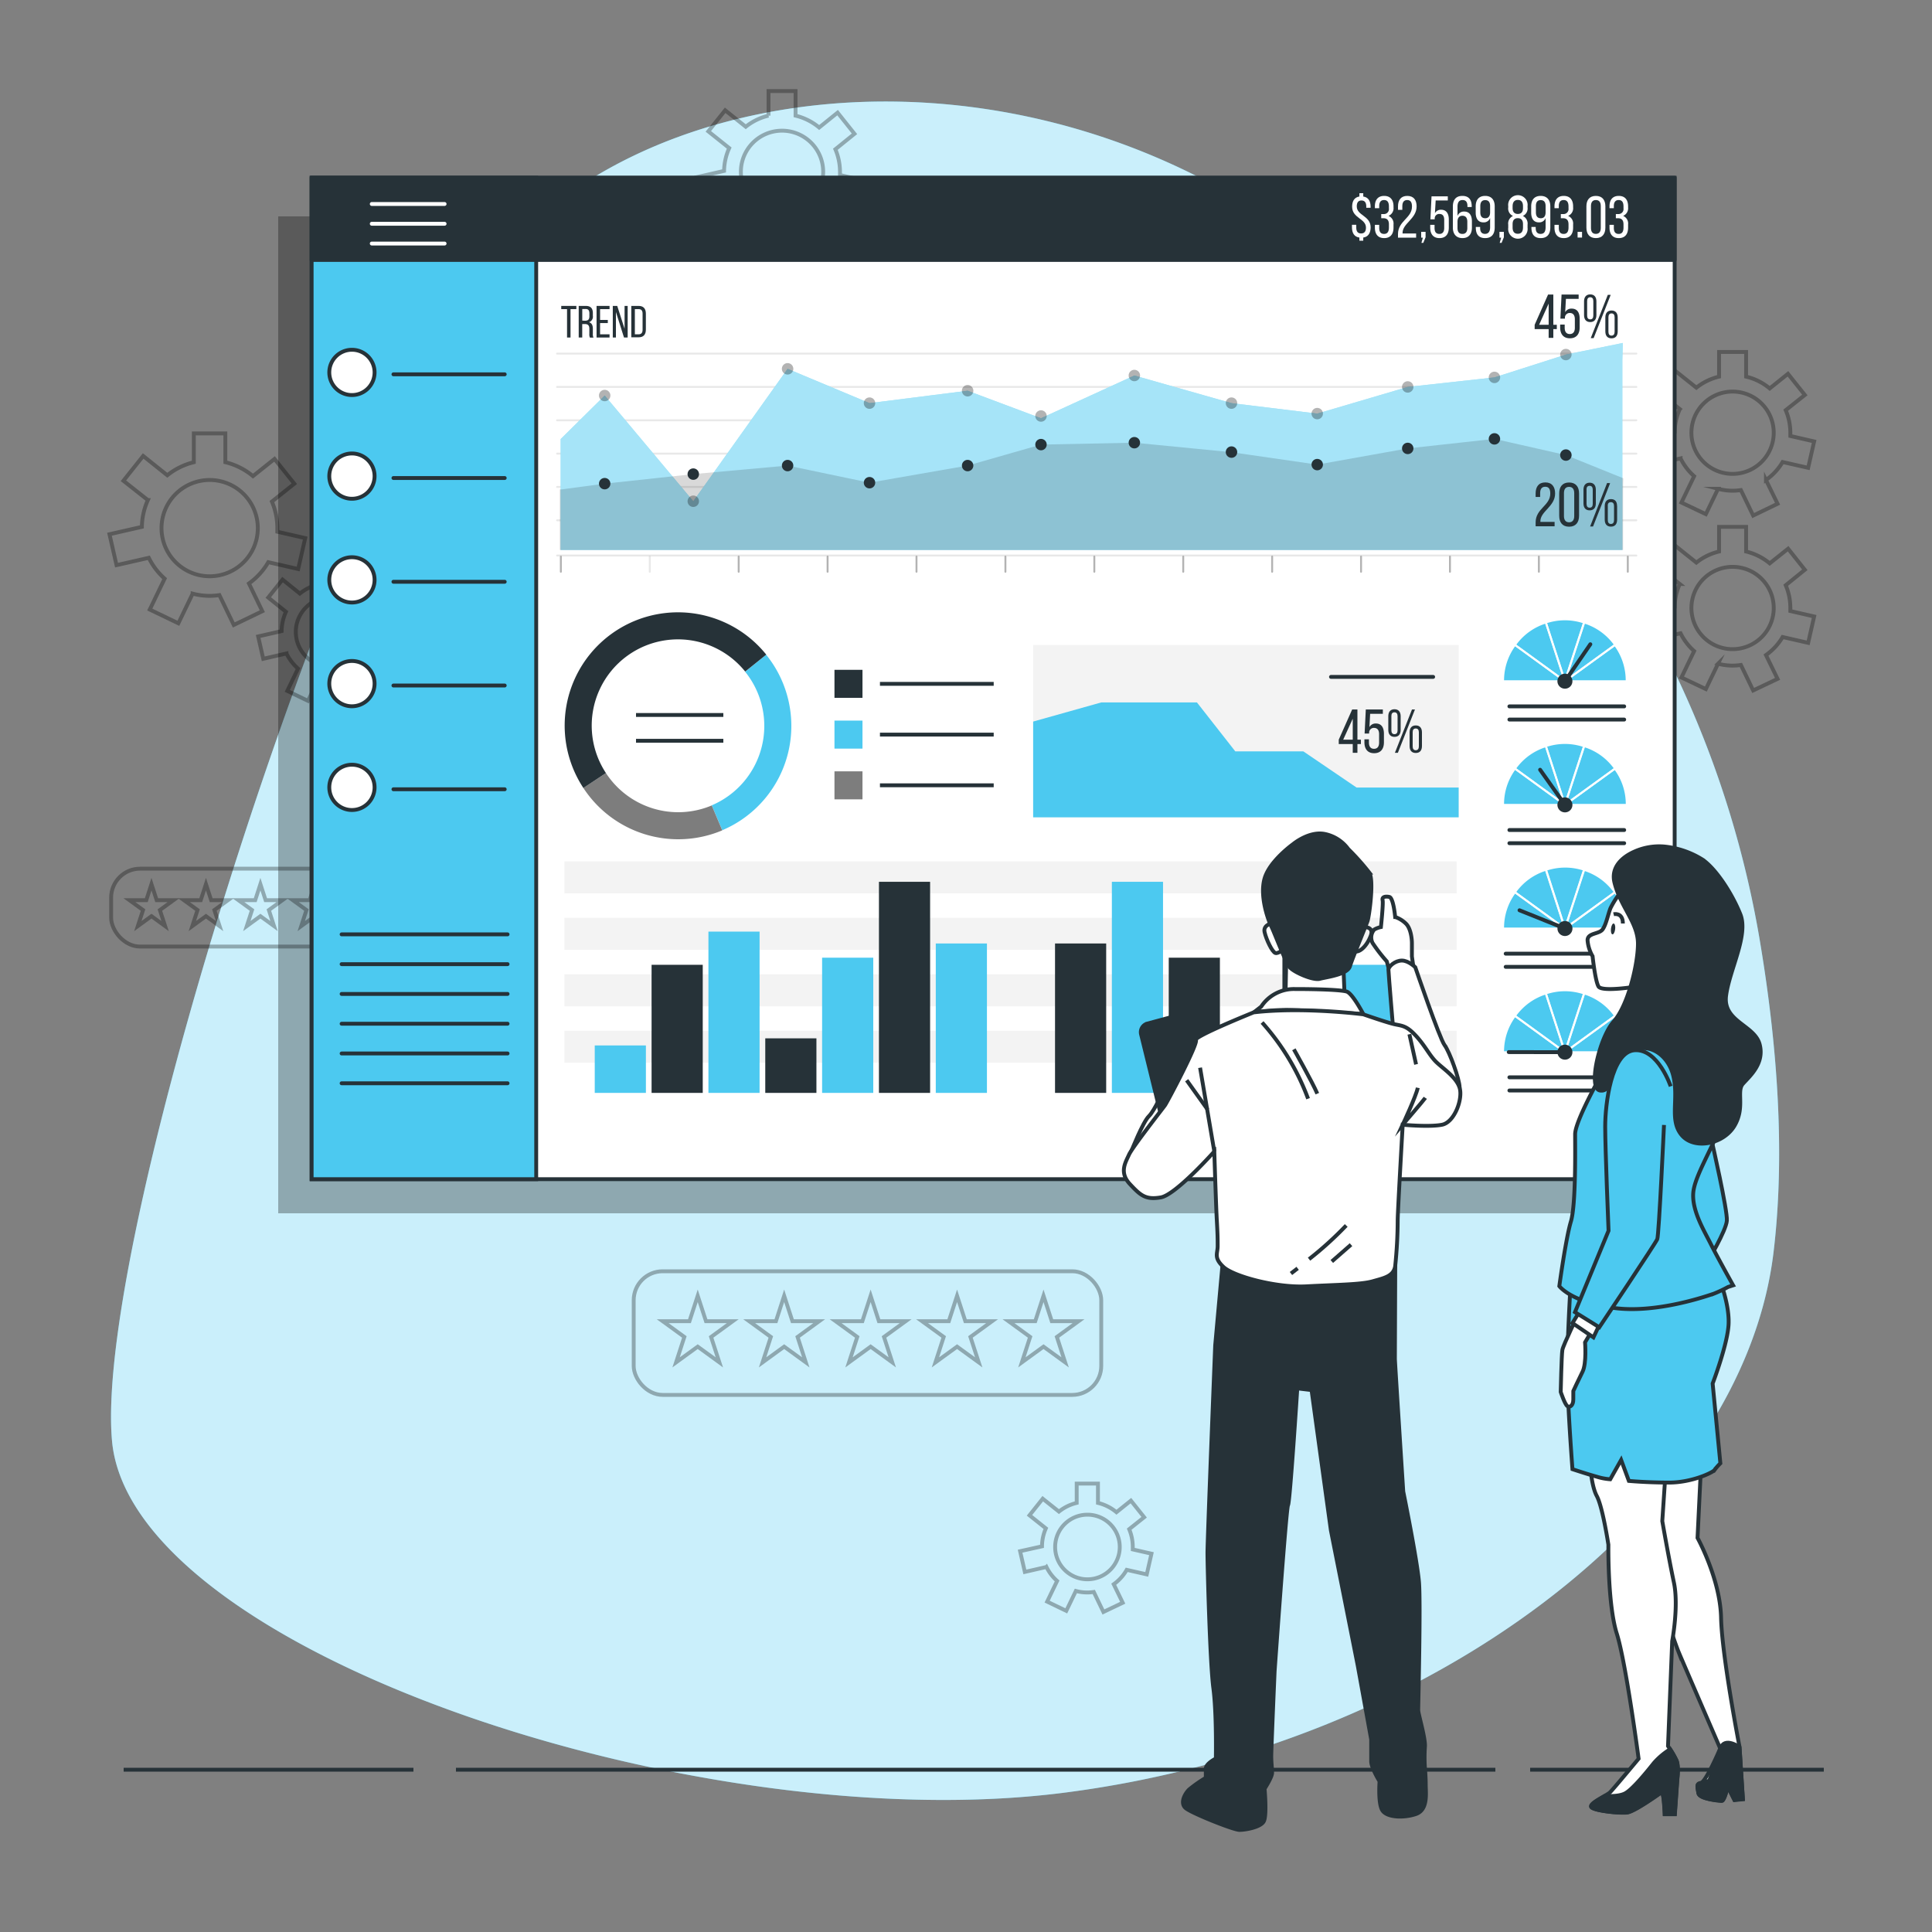 <svg xmlns="http://www.w3.org/2000/svg" viewBox="0 0 500 500"><rect x="0" y="0" width="500" height="500" fill="#808080" stroke="none"/><g id="freepik--background-simple--inject-862"><path d="M455.67,244.81A260.4,260.4,0,0,0,396.24,117c-18.22-21.12-41.91-44.1-70.4-62.25C254,9,165,22,128,68S24,319,29,373s151,103,246,91,176-73,184-140C462.14,297.74,459.74,269.47,455.67,244.81Z" style="fill:#4CC9F0"></path><path d="M455.67,244.81A260.4,260.4,0,0,0,396.24,117c-18.22-21.12-41.91-44.1-70.4-62.25C254,9,165,22,128,68S24,319,29,373s151,103,246,91,176-73,184-140C462.14,297.74,459.74,269.47,455.67,244.81Z" style="fill:#fff;opacity:0.7"></path></g><g id="freepik--Floor--inject-862"><line x1="396" y1="458" x2="472" y2="458" style="fill:none;stroke:#263238;stroke-miterlimit:10"></line><line x1="118" y1="458" x2="387" y2="458" style="fill:none;stroke:#263238;stroke-miterlimit:10"></line><line x1="32" y1="458" x2="107" y2="458" style="fill:none;stroke:#263238;stroke-miterlimit:10"></line></g><g id="freepik--Graphics--inject-862"><g style="opacity:0.3"><path d="M461.34,119.57l6.61,1.5,1.55-6.83-6.16-1.41c0-.26,0-.52,0-.79a15,15,0,0,0-1.2-5.88l4.95-3.94-4.37-5.48L458,100.53a14.82,14.82,0,0,0-6.11-3.06V91.09h-7v6.38a15,15,0,0,0-5.87,2.86l-5.33-4.25-4.37,5.48,5.41,4.31a15,15,0,0,0-1.33,5.92l-7.16,1.63,1.56,6.83,7.13-1.62a15,15,0,0,0,3.51,4.61l-3.29,6.82,6.32,3,3.16-6.56a15,15,0,0,0,3.76.5,15.21,15.21,0,0,0,2.15-.17l3.18,6.6,6.31-3.05-3-6.16A15,15,0,0,0,461.34,119.57ZM437.74,112a10.65,10.65,0,1,1,10.64,10.64A10.64,10.64,0,0,1,437.74,112Z" style="fill:none;stroke:#000;stroke-miterlimit:10"></path><path d="M461.34,164.86l6.61,1.51,1.55-6.83-6.16-1.41c0-.27,0-.53,0-.8a14.91,14.91,0,0,0-1.2-5.87l4.95-4L462.76,142l-4.76,3.8a15,15,0,0,0-6.11-3.07v-6.37h-7v6.37a14.92,14.92,0,0,0-5.87,2.87l-5.33-4.26-4.37,5.48,5.41,4.32a15,15,0,0,0-1.33,5.91l-7.16,1.64,1.56,6.83,7.13-1.63a15,15,0,0,0,3.51,4.61l-3.29,6.83,6.32,3,3.16-6.56a15,15,0,0,0,3.76.49,15.21,15.21,0,0,0,2.15-.17l3.18,6.6,6.31-3-3-6.16A15,15,0,0,0,461.34,164.86Zm-23.6-7.53A10.65,10.65,0,1,1,448.38,168,10.64,10.64,0,0,1,437.74,157.33Z" style="fill:none;stroke:#000;stroke-miterlimit:10"></path><path d="M291.59,406.27l5.19,1.18,1.22-5.36-4.84-1.1c0-.21,0-.42,0-.63a11.82,11.82,0,0,0-.93-4.61l3.88-3.09-3.43-4.3-3.74,3a11.68,11.68,0,0,0-4.79-2.41v-5h-5.5v5a11.71,11.71,0,0,0-4.6,2.25l-4.19-3.34-3.43,4.3,4.24,3.38a11.62,11.62,0,0,0-1,4.65L264,401.45l1.23,5.36,5.59-1.28a11.82,11.82,0,0,0,2.76,3.62L271,414.5l4.95,2.39,2.48-5.15a11.24,11.24,0,0,0,4.64.26l2.49,5.18,5-2.39L288.23,410A11.6,11.6,0,0,0,291.59,406.27Zm-18.52-5.91a8.36,8.36,0,1,1,8.36,8.36A8.35,8.35,0,0,1,273.07,400.36Z" style="fill:none;stroke:#000;stroke-miterlimit:10"></path><path d="M215.34,52,222,53.54l1.55-6.83-6.16-1.41c0-.27,0-.53,0-.8a14.91,14.91,0,0,0-1.2-5.87l4.95-4-4.37-5.48L212,33a15,15,0,0,0-6.11-3.07V23.56h-7v6.37A14.92,14.92,0,0,0,193,32.8l-5.33-4.26L183.31,34l5.41,4.32a15,15,0,0,0-1.33,5.91l-7.16,1.64,1.56,6.83,7.13-1.63a15,15,0,0,0,3.51,4.61l-3.29,6.82,6.32,3L198.62,59a15,15,0,0,0,3.76.49,15.21,15.21,0,0,0,2.15-.17l3.18,6.6,6.31-3-3-6.16A15,15,0,0,0,215.34,52Zm-23.6-7.53a10.65,10.65,0,1,1,10.64,10.65A10.64,10.64,0,0,1,191.74,44.5Z" style="fill:none;stroke:#000;stroke-miterlimit:10"></path><path d="M96.55,169.93l5.59,1.27,1.32-5.78-5.22-1.2c0-.22,0-.44,0-.67a12.65,12.65,0,0,0-1-5l4.19-3.35-3.7-4.64-4,3.22a12.75,12.75,0,0,0-5.18-2.6v-5.4H82.6v5.4a12.58,12.58,0,0,0-5,2.43L73.12,150l-3.7,4.64L74,158.33a12.66,12.66,0,0,0-1.12,5l-6.07,1.38,1.32,5.79,6-1.38a12.79,12.79,0,0,0,3,3.91l-2.78,5.77,5.35,2.58,2.67-5.56a12.46,12.46,0,0,0,3.19.42,13.68,13.68,0,0,0,1.82-.14l2.69,5.59,5.35-2.58-2.51-5.22A12.89,12.89,0,0,0,96.55,169.93Zm-20-6.38a9,9,0,1,1,9,9A9,9,0,0,1,76.56,163.55Z" style="fill:none;stroke:#000;stroke-miterlimit:10"></path><path d="M69.43,145.49l7.74,1.77,1.82-8-7.22-1.65c0-.31,0-.61,0-.93a17.46,17.46,0,0,0-1.4-6.87l5.8-4.63-5.12-6.41-5.58,4.45a17.59,17.59,0,0,0-7.15-3.6v-7.46H50.16v7.46A17.55,17.55,0,0,0,43.3,123l-6.25-5-5.11,6.42,6.33,5a17.43,17.43,0,0,0-1.55,6.93l-8.39,1.91,1.83,8,8.35-1.9a17.49,17.49,0,0,0,4.1,5.39l-3.85,8,7.4,3.56,3.7-7.68a17.29,17.29,0,0,0,4.4.58,17.48,17.48,0,0,0,2.52-.2l3.72,7.73,7.39-3.56L64.42,151A17.47,17.47,0,0,0,69.43,145.49ZM41.8,136.68a12.46,12.46,0,1,1,12.46,12.46A12.46,12.46,0,0,1,41.8,136.68Z" style="fill:none;stroke:#000;stroke-miterlimit:10"></path><polygon points="180.57 335.35 182.71 341.93 189.63 341.93 184.03 346 186.17 352.58 180.57 348.51 174.97 352.58 177.11 346 171.51 341.93 178.43 341.93 180.57 335.35" style="fill:none;stroke:#000;stroke-miterlimit:10"></polygon><polygon points="202.94 335.35 205.08 341.93 212 341.93 206.41 346 208.54 352.58 202.94 348.51 197.35 352.58 199.49 346 193.89 341.93 200.81 341.93 202.94 335.35" style="fill:none;stroke:#000;stroke-miterlimit:10"></polygon><polygon points="225.32 335.35 227.46 341.93 234.38 341.93 228.78 346 230.92 352.58 225.32 348.51 219.72 352.58 221.86 346 216.26 341.93 223.18 341.93 225.32 335.35" style="fill:none;stroke:#000;stroke-miterlimit:10"></polygon><polygon points="247.69 335.35 249.83 341.93 256.75 341.93 251.15 346 253.29 352.58 247.69 348.51 242.09 352.58 244.23 346 238.63 341.93 245.55 341.93 247.69 335.35" style="fill:none;stroke:#000;stroke-miterlimit:10"></polygon><polygon points="270.06 335.35 272.2 341.93 279.12 341.93 273.52 346 275.66 352.58 270.06 348.51 264.46 352.58 266.6 346 261 341.93 267.92 341.93 270.06 335.35" style="fill:none;stroke:#000;stroke-miterlimit:10"></polygon><rect x="164" y="329" width="121" height="32" rx="7.5" style="fill:none;stroke:#000;stroke-miterlimit:10"></rect><polygon points="39.2 228.81 40.55 232.96 44.91 232.96 41.38 235.52 42.73 239.67 39.2 237.1 35.67 239.67 37.02 235.52 33.49 232.96 37.86 232.96 39.2 228.81" style="fill:none;stroke:#000;stroke-miterlimit:10"></polygon><polygon points="53.3 228.81 54.65 232.96 59.01 232.96 55.48 235.52 56.83 239.67 53.3 237.1 49.77 239.67 51.12 235.52 47.59 232.96 51.95 232.96 53.3 228.81" style="fill:none;stroke:#000;stroke-miterlimit:10"></polygon><polygon points="67.39 228.81 68.74 232.96 73.1 232.96 69.58 235.52 70.92 239.67 67.39 237.1 63.87 239.67 65.22 235.52 61.69 232.96 66.05 232.96 67.39 228.81" style="fill:none;stroke:#000;stroke-miterlimit:10"></polygon><polygon points="81.49 228.81 82.84 232.96 87.2 232.96 83.67 235.52 85.02 239.67 81.49 237.1 77.96 239.67 79.31 235.52 75.78 232.96 80.14 232.96 81.49 228.81" style="fill:none;stroke:#000;stroke-miterlimit:10"></polygon><polygon points="95.59 228.81 96.94 232.96 101.3 232.96 97.77 235.52 99.11 239.67 95.59 237.1 92.06 239.67 93.41 235.52 89.88 232.96 94.24 232.96 95.59 228.81" style="fill:none;stroke:#000;stroke-miterlimit:10"></polygon><rect x="28.76" y="224.81" width="76.24" height="20.16" rx="7.5" style="fill:none;stroke:#000;stroke-miterlimit:10"></rect></g></g><g id="freepik--Page--inject-862"><rect x="72" y="56" width="349" height="258" style="opacity:0.3"></rect><rect x="80.65" y="46" width="352.75" height="259.17" style="fill:#fff;stroke:#263238;stroke-miterlimit:10"></rect><rect x="80.65" y="46" width="58.12" height="259.17" style="fill:#4CC9F0;stroke:#263238;stroke-miterlimit:10"></rect><rect x="80.65" y="46" width="352.75" height="21.28" style="fill:#263238;stroke:#263238;stroke-linecap:round;stroke-linejoin:round"></rect><path d="M96.94,96.38a5.86,5.86,0,1,0-5.86,5.86A5.86,5.86,0,0,0,96.94,96.38Z" style="fill:#fff;stroke:#263238;stroke-linecap:round;stroke-linejoin:round"></path><line x1="101.82" y1="96.87" x2="130.62" y2="96.87" style="fill:none;stroke:#263238;stroke-linecap:round;stroke-linejoin:round"></line><path d="M96.94,123.23a5.86,5.86,0,1,0-5.86,5.85A5.86,5.86,0,0,0,96.94,123.23Z" style="fill:#fff;stroke:#263238;stroke-linecap:round;stroke-linejoin:round"></path><line x1="101.82" y1="123.71" x2="130.62" y2="123.71" style="fill:none;stroke:#263238;stroke-linecap:round;stroke-linejoin:round"></line><path d="M96.94,150.07a5.86,5.86,0,1,0-5.86,5.86A5.86,5.86,0,0,0,96.94,150.07Z" style="fill:#fff;stroke:#263238;stroke-linecap:round;stroke-linejoin:round"></path><line x1="101.82" y1="150.56" x2="130.62" y2="150.56" style="fill:none;stroke:#263238;stroke-linecap:round;stroke-linejoin:round"></line><path d="M96.94,176.92a5.86,5.86,0,1,0-5.86,5.86A5.87,5.87,0,0,0,96.94,176.92Z" style="fill:#fff;stroke:#263238;stroke-linecap:round;stroke-linejoin:round"></path><line x1="101.82" y1="177.41" x2="130.62" y2="177.41" style="fill:none;stroke:#263238;stroke-linecap:round;stroke-linejoin:round"></line><path d="M96.94,203.77a5.86,5.86,0,1,0-5.86,5.86A5.86,5.86,0,0,0,96.94,203.77Z" style="fill:#fff;stroke:#263238;stroke-linecap:round;stroke-linejoin:round"></path><line x1="101.82" y1="204.26" x2="130.62" y2="204.26" style="fill:none;stroke:#263238;stroke-linecap:round;stroke-linejoin:round"></line><g style="opacity:0.05"><rect x="146.07" y="222.92" width="230.91" height="8.28"></rect><rect x="146.07" y="237.53" width="230.91" height="8.28"></rect><rect x="146.07" y="252.15" width="230.91" height="8.28"></rect><rect x="146.07" y="266.76" width="230.91" height="8.28"></rect></g><rect x="242.18" y="244.17" width="13.24" height="38.67" style="fill:#4CC9F0"></rect><rect x="227.47" y="228.21" width="13.24" height="54.63" style="fill:#263238"></rect><rect x="212.76" y="247.85" width="13.24" height="34.99" style="fill:#4CC9F0"></rect><rect x="198.05" y="268.72" width="13.24" height="14.12" style="fill:#263238"></rect><rect x="183.34" y="241.1" width="13.24" height="41.74" style="fill:#4CC9F0"></rect><rect x="168.63" y="249.69" width="13.24" height="33.15" style="fill:#263238"></rect><rect x="153.92" y="270.56" width="13.24" height="12.28" style="fill:#4CC9F0"></rect><rect x="273.04" y="244.17" width="13.24" height="38.67" style="fill:#263238"></rect><rect x="287.75" y="228.21" width="13.24" height="54.63" style="fill:#4CC9F0"></rect><rect x="302.47" y="247.85" width="13.24" height="34.99" style="fill:#263238"></rect><rect x="317.18" y="268.72" width="13.24" height="14.12" style="fill:#4CC9F0"></rect><rect x="331.89" y="241.1" width="13.24" height="41.74" style="fill:#263238"></rect><rect x="346.6" y="249.69" width="13.24" height="33.15" style="fill:#4CC9F0"></rect><rect x="361.31" y="270.56" width="13.24" height="12.28" style="fill:#263238"></rect><line x1="88.41" y1="241.81" x2="131.36" y2="241.81" style="fill:none;stroke:#263238;stroke-linecap:round;stroke-linejoin:round"></line><line x1="88.41" y1="249.52" x2="131.36" y2="249.52" style="fill:none;stroke:#263238;stroke-linecap:round;stroke-linejoin:round"></line><line x1="88.41" y1="257.23" x2="131.36" y2="257.23" style="fill:none;stroke:#263238;stroke-linecap:round;stroke-linejoin:round"></line><line x1="88.41" y1="264.94" x2="131.36" y2="264.94" style="fill:none;stroke:#263238;stroke-linecap:round;stroke-linejoin:round"></line><line x1="88.41" y1="272.64" x2="131.36" y2="272.64" style="fill:none;stroke:#263238;stroke-linecap:round;stroke-linejoin:round"></line><line x1="88.41" y1="280.35" x2="131.36" y2="280.35" style="fill:none;stroke:#263238;stroke-linecap:round;stroke-linejoin:round"></line><line x1="96.21" y1="52.79" x2="115.06" y2="52.79" style="fill:none;stroke:#fff;stroke-linecap:round;stroke-linejoin:round"></line><line x1="96.21" y1="57.91" x2="115.06" y2="57.91" style="fill:none;stroke:#fff;stroke-linecap:round;stroke-linejoin:round"></line><line x1="96.21" y1="63.03" x2="115.06" y2="63.03" style="fill:none;stroke:#fff;stroke-linecap:round;stroke-linejoin:round"></line><rect x="267.38" y="166.92" width="110.13" height="44.59" style="opacity:0.05"></rect><polygon points="377.5 203.81 377.5 211.52 267.38 211.52 267.38 186.74 284.99 181.79 309.77 181.79 319.69 194.45 337.3 194.45 351.07 203.81 377.5 203.81" style="fill:#4CC9F0"></polygon><line x1="344.46" y1="175.18" x2="370.9" y2="175.18" style="fill:none;stroke:#263238;stroke-linecap:round;stroke-linejoin:round"></line><path d="M351.3,192.56v2.26h-1.21v-2.26h-3.62v-1.14l3.47-7.81h1.36v7.81h.9v1.14Zm-3.68-1.14h2.47V186Z" style="fill:#263238"></path><path d="M354.41,188.17a1.81,1.81,0,0,1,1.66-.93c1.45,0,2.09,1.06,2.09,2.66v2.2c0,1.71-.82,2.83-2.53,2.83s-2.52-1.12-2.52-2.83v-.76h1.17v.84c0,1,.42,1.61,1.31,1.61s1.32-.6,1.32-1.61V190c0-1-.42-1.62-1.32-1.62a1.21,1.21,0,0,0-1.26,1.2v.26h-1.17l.31-6.23h4.41v1.12h-3.29Z" style="fill:#263238"></path><path d="M362.49,185.36v3.53c0,1.09-.51,1.81-1.6,1.81s-1.6-.72-1.6-1.81v-3.53c0-1.08.51-1.81,1.6-1.81S362.49,184.28,362.49,185.36Zm-2.4-.05V189c0,.61.23,1,.8,1s.8-.4.8-1v-3.65c0-.61-.24-1-.8-1S360.09,184.7,360.09,185.31Zm6.1-1.7-4.42,11.21H361l4.42-11.21Zm1.81,5.92v3.53c0,1.09-.49,1.81-1.6,1.81s-1.6-.72-1.6-1.81v-3.53c0-1.07.51-1.79,1.6-1.79S368,188.46,368,189.53Zm-2.4,0v3.63c0,.61.24,1,.8,1s.8-.42.8-1v-3.63c0-.61-.24-1-.8-1S365.6,188.88,365.6,189.49Z" style="fill:#263238"></path><path d="M146.75,87.35V80h-1.5v-.83h3.91V80h-1.51v7.35Z" style="fill:#263238"></path><path d="M151.6,79.17c1.29,0,1.83.66,1.83,1.87v.67a1.52,1.52,0,0,1-1,1.68c.75.22,1,.83,1,1.71v1.27a2.07,2.07,0,0,0,.16,1h-.92a2.06,2.06,0,0,1-.15-1V85.07c0-.92-.43-1.21-1.19-1.21h-.65v3.49h-.91V79.17ZM151.37,83c.73,0,1.16-.23,1.16-1.12v-.79c0-.73-.27-1.12-.95-1.12h-.89v3Z" style="fill:#263238"></path><path d="M157.3,82.8v.81h-2v2.91h2.45v.83h-3.36V79.17h3.36V80H155.3v2.8Z" style="fill:#263238"></path><path d="M159.4,87.35h-.81V79.17h1.15l1.9,5.92V79.17h.8v8.18h-.95l-2.09-6.61Z" style="fill:#263238"></path><path d="M165.3,79.17c1.27,0,1.85.77,1.85,2v4.12c0,1.25-.58,2-1.85,2h-1.92V79.17Zm0,7.35c.66,0,1-.41,1-1.15V81.16c0-.75-.31-1.16-1-1.16h-1v6.52Z" style="fill:#263238"></path><g style="opacity:0.3"><line x1="145.15" y1="147.97" x2="145.15" y2="144.02" style="fill:none;stroke:#000;stroke-linecap:round;stroke-linejoin:round;stroke-width:0.5px"></line><line x1="144.17" y1="134.65" x2="423.49" y2="134.65" style="fill:none;stroke:#000;stroke-linecap:round;stroke-linejoin:round;stroke-width:0.5px;opacity:0.3"></line><line x1="144.17" y1="143.77" x2="423.49" y2="143.77" style="fill:none;stroke:#000;stroke-linecap:round;stroke-linejoin:round;stroke-width:0.5px;opacity:0.3"></line><line x1="144.17" y1="126.02" x2="423.49" y2="126.02" style="fill:none;stroke:#000;stroke-linecap:round;stroke-linejoin:round;stroke-width:0.5px;opacity:0.3"></line><line x1="144.17" y1="117.4" x2="423.49" y2="117.4" style="fill:none;stroke:#000;stroke-linecap:round;stroke-linejoin:round;stroke-width:0.5px;opacity:0.3"></line><line x1="144.17" y1="108.77" x2="423.49" y2="108.77" style="fill:none;stroke:#000;stroke-linecap:round;stroke-linejoin:round;stroke-width:0.5px;opacity:0.3"></line><line x1="144.17" y1="100.14" x2="423.49" y2="100.14" style="fill:none;stroke:#000;stroke-linecap:round;stroke-linejoin:round;stroke-width:0.5px;opacity:0.3"></line><line x1="144.17" y1="91.51" x2="423.49" y2="91.51" style="fill:none;stroke:#000;stroke-linecap:round;stroke-linejoin:round;stroke-width:0.5px;opacity:0.3"></line><line x1="168.16" y1="147.97" x2="168.16" y2="144.02" style="fill:none;stroke:#000;stroke-linecap:round;stroke-linejoin:round;stroke-width:0.5px;opacity:0.3"></line><line x1="191.17" y1="147.97" x2="191.17" y2="144.02" style="fill:none;stroke:#000;stroke-linecap:round;stroke-linejoin:round;stroke-width:0.5px"></line><line x1="214.18" y1="147.97" x2="214.18" y2="144.02" style="fill:none;stroke:#000;stroke-linecap:round;stroke-linejoin:round;stroke-width:0.5px"></line><line x1="237.19" y1="147.97" x2="237.19" y2="144.02" style="fill:none;stroke:#000;stroke-linecap:round;stroke-linejoin:round;stroke-width:0.5px"></line><line x1="260.2" y1="147.97" x2="260.2" y2="144.02" style="fill:none;stroke:#000;stroke-linecap:round;stroke-linejoin:round;stroke-width:0.5px"></line><line x1="283.21" y1="147.97" x2="283.21" y2="144.02" style="fill:none;stroke:#000;stroke-linecap:round;stroke-linejoin:round;stroke-width:0.5px"></line><line x1="306.22" y1="147.97" x2="306.22" y2="144.02" style="fill:none;stroke:#000;stroke-linecap:round;stroke-linejoin:round;stroke-width:0.5px"></line><line x1="329.23" y1="147.97" x2="329.23" y2="144.02" style="fill:none;stroke:#000;stroke-linecap:round;stroke-linejoin:round;stroke-width:0.5px"></line><line x1="352.24" y1="147.97" x2="352.24" y2="144.02" style="fill:none;stroke:#000;stroke-linecap:round;stroke-linejoin:round;stroke-width:0.5px"></line><line x1="375.25" y1="147.97" x2="375.25" y2="144.02" style="fill:none;stroke:#000;stroke-linecap:round;stroke-linejoin:round;stroke-width:0.5px"></line><line x1="398.26" y1="147.97" x2="398.26" y2="144.02" style="fill:none;stroke:#000;stroke-linecap:round;stroke-linejoin:round;stroke-width:0.5px"></line><line x1="421.27" y1="147.97" x2="421.27" y2="144.02" style="fill:none;stroke:#000;stroke-linecap:round;stroke-linejoin:round;stroke-width:0.5px"></line></g><polygon points="419.86 142.34 419.86 93.17 419.98 88.76 405.25 91.76 386.76 97.67 364.32 100.14 340.9 107.04 318.71 104.33 293.57 97.18 269.41 108.24 250.42 101.12 225.03 104.33 203.83 95.45 179.42 129.72 156.5 102.36 145.1 113.63 145.1 142.34 419.86 142.34" style="fill:#4CC9F0"></polygon><polygon points="419.86 142.34 419.86 93.17 419.98 88.76 405.25 91.76 386.76 97.67 364.32 100.14 340.9 107.04 318.71 104.33 293.57 97.18 269.41 108.24 250.42 101.12 225.03 104.33 203.83 95.45 179.42 129.72 156.5 102.36 145.1 113.63 145.1 142.34 419.86 142.34" style="fill:#fff;opacity:0.5"></polygon><polygon points="420.05 142.34 420.05 125.81 420.11 123.78 405.25 117.77 386.76 113.58 364.32 116.05 340.9 120.24 318.71 117.03 293.57 114.57 269.41 115.06 250.42 120.49 225.03 124.92 203.83 120.49 179.42 122.7 156.5 125.17 145.4 126.65 144.88 126.65 144.88 142.34 420.05 142.34" style="opacity:0.15"></polygon><circle cx="156.49" cy="125.17" r="1.48" style="fill:#263238"></circle><path d="M180.9,122.7a1.48,1.48,0,1,0-1.48,1.48A1.47,1.47,0,0,0,180.9,122.7Z" style="fill:#263238"></path><circle cx="203.83" cy="120.49" r="1.48" style="fill:#263238"></circle><circle cx="225.03" cy="124.92" r="1.48" style="fill:#263238"></circle><circle cx="250.42" cy="120.49" r="1.48" style="fill:#263238"></circle><circle cx="269.41" cy="115.06" r="1.48" style="fill:#263238"></circle><circle cx="293.57" cy="114.57" r="1.48" style="fill:#263238"></circle><path d="M320.19,117a1.48,1.48,0,1,0-1.48,1.48A1.47,1.47,0,0,0,320.19,117Z" style="fill:#263238"></path><circle cx="340.9" cy="120.24" r="1.48" style="fill:#263238"></circle><circle cx="364.32" cy="116.05" r="1.48" style="fill:#263238"></circle><circle cx="386.76" cy="113.58" r="1.48" style="fill:#263238"></circle><path d="M406.73,117.77a1.48,1.48,0,1,0-1.48,1.48A1.47,1.47,0,0,0,406.73,117.77Z" style="fill:#263238"></path><g style="opacity:0.3"><circle cx="156.49" cy="102.36" r="1.48"></circle><circle cx="179.42" cy="129.72" r="1.48"></circle><path d="M205.31,95.45a1.48,1.48,0,1,0-1.48,1.48A1.48,1.48,0,0,0,205.31,95.45Z"></path><circle cx="225.03" cy="104.33" r="1.48"></circle><path d="M251.9,101.12a1.48,1.48,0,1,0-1.48,1.48A1.47,1.47,0,0,0,251.9,101.12Z"></path><circle cx="269.41" cy="107.66" r="1.48"></circle><circle cx="293.57" cy="97.18" r="1.48"></circle><circle cx="318.71" cy="104.33" r="1.48"></circle><circle cx="340.9" cy="107.04" r="1.48"></circle><circle cx="364.32" cy="100.14" r="1.48"></circle><circle cx="386.76" cy="97.67" r="1.48"></circle><circle cx="405.25" cy="91.76" r="1.48"></circle></g><path d="M402,85.18v2.26h-1.21V85.18h-3.62V84.05l3.47-7.82H402v7.82h.9v1.13Zm-3.68-1.13h2.47V78.57Z" style="fill:#263238"></path><path d="M405.07,80.8a1.79,1.79,0,0,1,1.66-.93c1.45,0,2.09,1,2.09,2.66v2.19c0,1.71-.82,2.83-2.53,2.83s-2.52-1.12-2.52-2.83V84h1.17v.83c0,1,.42,1.62,1.31,1.62s1.32-.61,1.32-1.62V82.62c0-1-.42-1.62-1.32-1.62A1.21,1.21,0,0,0,405,82.2v.26h-1.17l.3-6.23h4.42v1.12h-3.29Z" style="fill:#263238"></path><path d="M413.15,78v3.54c0,1.09-.51,1.81-1.6,1.81s-1.6-.72-1.6-1.81V78c0-1.07.51-1.81,1.6-1.81S413.15,76.91,413.15,78Zm-2.4,0v3.65c0,.61.23,1,.8,1s.8-.4.8-1V77.93c0-.61-.24-1-.8-1S410.75,77.32,410.75,77.93Zm6.1-1.7-4.42,11.21h-.75l4.42-11.21Zm1.81,5.93v3.52c0,1.09-.49,1.81-1.6,1.81s-1.6-.72-1.6-1.81V82.16c0-1.08.51-1.8,1.6-1.8S418.66,81.08,418.66,82.16Zm-2.4,0v3.63c0,.61.24,1,.8,1s.8-.42.8-1V82.11c0-.61-.24-1-.8-1S416.26,81.5,416.26,82.11Z" style="fill:#263238"></path><path d="M402.46,127.71c0,3.38-3.79,4.59-3.81,7.17v.18h3.68v1.14h-4.91v-1c0-3.61,3.79-4.32,3.79-7.47,0-1.16-.38-1.76-1.31-1.76s-1.31.65-1.31,1.65v1h-1.17v-.91c0-1.72.78-2.86,2.51-2.86S402.46,126,402.46,127.71Z" style="fill:#263238"></path><path d="M403.52,127.69c0-1.71.84-2.82,2.56-2.82s2.58,1.11,2.58,2.82v5.78c0,1.72-.85,2.84-2.58,2.84s-2.56-1.12-2.56-2.84Zm1.23,5.86c0,1,.43,1.62,1.33,1.62s1.33-.61,1.33-1.62v-5.92c0-1-.42-1.63-1.33-1.63s-1.33.6-1.33,1.63Z" style="fill:#263238"></path><path d="M413,126.73v3.54c0,1.09-.51,1.81-1.6,1.81s-1.6-.72-1.6-1.81v-3.54c0-1.07.51-1.81,1.6-1.81S413,125.66,413,126.73Zm-2.4,0v3.66c0,.6.22,1,.8,1s.8-.4.8-1v-3.66c0-.6-.24-1-.8-1S410.58,126.08,410.58,126.68Zm6.1-1.69-4.42,11.21h-.76L415.92,125Zm1.81,5.92v3.52c0,1.09-.5,1.81-1.6,1.81s-1.61-.72-1.61-1.81v-3.52c0-1.07.52-1.79,1.61-1.79S418.49,129.84,418.49,130.91Zm-2.41,0v3.64c0,.61.25,1,.81,1s.8-.41.8-1v-3.64c0-.6-.25-1-.8-1S416.08,130.26,416.08,130.86Z" style="fill:#263238"></path><rect x="215.96" y="173.35" width="7.25" height="7.25" style="fill:#263238"></rect><line x1="227.73" y1="176.98" x2="257.17" y2="176.98" style="fill:none;stroke:#263238;stroke-linejoin:round"></line><rect x="215.96" y="186.49" width="7.25" height="7.25" style="fill:#4CC9F0"></rect><line x1="227.73" y1="190.11" x2="257.17" y2="190.11" style="fill:none;stroke:#263238;stroke-linejoin:round"></line><rect x="215.96" y="199.62" width="7.25" height="7.25" style="fill:#7d7d7d"></rect><line x1="227.73" y1="203.24" x2="257.17" y2="203.24" style="fill:none;stroke:#263238;stroke-linejoin:round"></line><path d="M185.56,211.64a25.82,25.82,0,0,0,10-40" style="fill:none;stroke:#4CC9F0;stroke-linejoin:round;stroke-width:7px"></path><path d="M153.9,202a25.83,25.83,0,0,0,31.66,9.67" style="fill:none;stroke:#7d7d7d;stroke-linejoin:round;stroke-width:7px"></path><path d="M195.58,171.61A25.82,25.82,0,0,0,153.9,202" style="fill:none;stroke:#263238;stroke-linejoin:round;stroke-width:7px"></path><line x1="164.6" y1="185.04" x2="187.2" y2="185.04" style="fill:none;stroke:#263238;stroke-linejoin:round"></line><line x1="164.6" y1="191.71" x2="187.2" y2="191.71" style="fill:none;stroke:#263238;stroke-linejoin:round"></line><line x1="390.63" y1="182.81" x2="420.34" y2="182.81" style="fill:none;stroke:#263238;stroke-linecap:round;stroke-linejoin:round"></line><line x1="390.63" y1="186.22" x2="420.34" y2="186.22" style="fill:none;stroke:#263238;stroke-linecap:round;stroke-linejoin:round"></line><path d="M417.94,166.9A16,16,0,0,0,389,176.3h32A15.31,15.31,0,0,0,417.94,166.9Z" style="fill:#4CC9F0"></path><path d="M405,176.3l12.93-9.4a15.31,15.31,0,0,1,3.05,9.4Z" style="fill:none;stroke:#fff;stroke-linecap:round;stroke-linejoin:round;stroke-width:0.5px"></path><path d="M405,176.3,410,161.1a15.3,15.3,0,0,1,8,5.8Z" style="fill:none;stroke:#fff;stroke-linecap:round;stroke-linejoin:round;stroke-width:0.5px"></path><path d="M405,176.3l-4.94-15.2a15.33,15.33,0,0,1,9.88,0Z" style="fill:none;stroke:#fff;stroke-linecap:round;stroke-linejoin:round;stroke-width:0.5px"></path><path d="M405,176.3l-12.93-9.4a15.3,15.3,0,0,1,8-5.8Z" style="fill:none;stroke:#fff;stroke-linecap:round;stroke-linejoin:round;stroke-width:0.5px"></path><path d="M405,176.3H389a15.32,15.32,0,0,1,3.06-9.4Z" style="fill:none;stroke:#fff;stroke-linecap:round;stroke-linejoin:round;stroke-width:0.5px"></path><path d="M406.94,176.3a1.94,1.94,0,1,0-1.93,1.93A1.92,1.92,0,0,0,406.94,176.3Z" style="fill:#263238"></path><line x1="405.01" y1="176.3" x2="411.58" y2="166.73" style="fill:none;stroke:#263238;stroke-linecap:round;stroke-linejoin:round"></line><line x1="390.63" y1="214.81" x2="420.34" y2="214.81" style="fill:none;stroke:#263238;stroke-linecap:round;stroke-linejoin:round"></line><line x1="390.63" y1="218.22" x2="420.34" y2="218.22" style="fill:none;stroke:#263238;stroke-linecap:round;stroke-linejoin:round"></line><path d="M417.94,198.91A16,16,0,0,0,389,208.3h32A15.26,15.26,0,0,0,417.94,198.91Z" style="fill:#4CC9F0"></path><path d="M405,208.3l12.93-9.39A15.26,15.26,0,0,1,421,208.3Z" style="fill:none;stroke:#fff;stroke-linecap:round;stroke-linejoin:round;stroke-width:0.5px"></path><path d="M405,208.3,410,193.1a15.26,15.26,0,0,1,8,5.81Z" style="fill:none;stroke:#fff;stroke-linecap:round;stroke-linejoin:round;stroke-width:0.5px"></path><path d="M405,208.3l-4.94-15.2a15.33,15.33,0,0,1,9.88,0Z" style="fill:none;stroke:#fff;stroke-linecap:round;stroke-linejoin:round;stroke-width:0.5px"></path><path d="M405,208.3l-12.93-9.39a15.26,15.26,0,0,1,8-5.81Z" style="fill:none;stroke:#fff;stroke-linecap:round;stroke-linejoin:round;stroke-width:0.5px"></path><path d="M405,208.3H389a15.27,15.27,0,0,1,3.06-9.39Z" style="fill:none;stroke:#fff;stroke-linecap:round;stroke-linejoin:round;stroke-width:0.5px"></path><path d="M406.94,208.3a1.94,1.94,0,1,0-1.93,1.94A1.92,1.92,0,0,0,406.94,208.3Z" style="fill:#263238"></path><line x1="405.01" y1="208.3" x2="398.58" y2="199.21" style="fill:none;stroke:#263238;stroke-linecap:round;stroke-linejoin:round"></line><line x1="419.39" y1="246.81" x2="389.67" y2="246.81" style="fill:none;stroke:#263238;stroke-linecap:round;stroke-linejoin:round"></line><line x1="419.39" y1="250.22" x2="389.67" y2="250.22" style="fill:none;stroke:#263238;stroke-linecap:round;stroke-linejoin:round"></line><path d="M392.08,230.91A16,16,0,0,1,421,240.3H389A15.29,15.29,0,0,1,392.08,230.91Z" style="fill:#4CC9F0"></path><path d="M405,240.3l-12.93-9.39A15.29,15.29,0,0,0,389,240.3Z" style="fill:none;stroke:#fff;stroke-linecap:round;stroke-linejoin:round;stroke-width:0.5px"></path><path d="M405,240.3l-4.94-15.2a15.26,15.26,0,0,0-8,5.81Z" style="fill:none;stroke:#fff;stroke-linecap:round;stroke-linejoin:round;stroke-width:0.5px"></path><path d="M405,240.3,410,225.1a15.33,15.33,0,0,0-9.88,0Z" style="fill:none;stroke:#fff;stroke-linecap:round;stroke-linejoin:round;stroke-width:0.5px"></path><path d="M405,240.3l12.93-9.39a15.26,15.26,0,0,0-8-5.81Z" style="fill:none;stroke:#fff;stroke-linecap:round;stroke-linejoin:round;stroke-width:0.5px"></path><path d="M405,240.3h16a15.28,15.28,0,0,0-3.05-9.39Z" style="fill:none;stroke:#fff;stroke-linecap:round;stroke-linejoin:round;stroke-width:0.5px"></path><path d="M403.07,240.3a1.94,1.94,0,1,1,1.94,1.94A1.94,1.94,0,0,1,403.07,240.3Z" style="fill:#263238"></path><line x1="405.01" y1="240.3" x2="393.25" y2="235.58" style="fill:none;stroke:#263238;stroke-linecap:round;stroke-linejoin:round"></line><line x1="390.63" y1="278.81" x2="420.34" y2="278.81" style="fill:none;stroke:#263238;stroke-linecap:round;stroke-linejoin:round"></line><line x1="390.63" y1="282.22" x2="420.34" y2="282.22" style="fill:none;stroke:#263238;stroke-linecap:round;stroke-linejoin:round"></line><path d="M417.94,262.91a16,16,0,0,0-28.92,9.4h32A15.31,15.31,0,0,0,417.94,262.91Z" style="fill:#4CC9F0"></path><path d="M405,272.31l12.93-9.4a15.31,15.31,0,0,1,3.05,9.4Z" style="fill:none;stroke:#fff;stroke-linecap:round;stroke-linejoin:round;stroke-width:0.5px"></path><path d="M405,272.31,410,257.1a15.32,15.32,0,0,1,8,5.81Z" style="fill:none;stroke:#fff;stroke-linecap:round;stroke-linejoin:round;stroke-width:0.5px"></path><path d="M405,272.31l-4.94-15.21a15.33,15.33,0,0,1,9.88,0Z" style="fill:none;stroke:#fff;stroke-linecap:round;stroke-linejoin:round;stroke-width:0.5px"></path><path d="M405,272.31l-12.93-9.4a15.32,15.32,0,0,1,8-5.81Z" style="fill:none;stroke:#fff;stroke-linecap:round;stroke-linejoin:round;stroke-width:0.5px"></path><path d="M405,272.31H389a15.32,15.32,0,0,1,3.06-9.4Z" style="fill:none;stroke:#fff;stroke-linecap:round;stroke-linejoin:round;stroke-width:0.5px"></path><path d="M406.94,272.31a1.94,1.94,0,1,0-1.93,1.93A1.93,1.93,0,0,0,406.94,272.31Z" style="fill:#263238"></path><line x1="405.01" y1="272.31" x2="390.46" y2="272.28" style="fill:none;stroke:#263238;stroke-linecap:round;stroke-linejoin:round"></line><path d="M352.81,50.86c1.3.18,1.9,1.19,1.9,2.63v.29h-1.12v-.37c0-.95-.38-1.53-1.24-1.53s-1.22.58-1.22,1.53c0,2.4,3.59,2.41,3.59,5.43,0,1.43-.61,2.46-1.91,2.64v.81h-1v-.81c-1.33-.18-1.92-1.19-1.92-2.64v-.66H351v.73c0,1,.4,1.51,1.26,1.51s1.25-.55,1.25-1.51c0-2.38-3.58-2.41-3.58-5.42,0-1.47.6-2.43,1.88-2.63V50h1Z" style="fill:#fff"></path><path d="M360.64,53.39v.28a2.13,2.13,0,0,1-1.3,2.2,2.14,2.14,0,0,1,1.3,2.22v.82c0,1.64-.77,2.71-2.42,2.71s-2.4-1.07-2.4-2.71v-.73h1.12V59c0,1,.4,1.54,1.25,1.54s1.26-.56,1.26-1.65v-.82c0-1.06-.45-1.56-1.35-1.59h-.64V55.4h.7a1.29,1.29,0,0,0,1.29-1.47v-.49c0-1.1-.39-1.67-1.26-1.67s-1.25.6-1.25,1.56v.55h-1.12v-.49c0-1.63.77-2.69,2.4-2.69S360.64,51.76,360.64,53.39Z" style="fill:#fff"></path><path d="M366.62,53.41c0,3.22-3.63,4.39-3.64,6.85v.16h3.51v1.09H361.8v-.92c0-3.45,3.62-4.12,3.62-7.13,0-1.11-.36-1.69-1.25-1.69s-1.25.63-1.25,1.58v.95H361.8v-.88c0-1.63.75-2.72,2.4-2.72S366.62,51.77,366.62,53.41Z" style="fill:#fff"></path><path d="M368.24,61.51h-.44V60h1.14V61.4l-.59,1.45h-.49Z" style="fill:#fff"></path><path d="M371.36,55.17a1.72,1.72,0,0,1,1.59-.89c1.37,0,2,1,2,2.54v2.09c0,1.64-.77,2.71-2.41,2.71s-2.4-1.07-2.4-2.71v-.72h1.12V59c0,1,.39,1.54,1.25,1.54s1.25-.58,1.25-1.54V56.91c0-1-.39-1.54-1.25-1.54a1.15,1.15,0,0,0-1.21,1.14v.25h-1.11l.29-5.95h4.21v1.07h-3.14Z" style="fill:#fff"></path><path d="M380.88,53.38v.2h-1.11V53.3c0-1-.4-1.53-1.27-1.53s-1.3.58-1.3,1.73v2.4a1.73,1.73,0,0,1,1.73-1.15c1.37,0,2,1,2,2.54v1.62c0,1.64-.81,2.71-2.44,2.71S376,60.55,376,58.91V53.46c0-1.7.76-2.76,2.46-2.76S380.88,51.74,380.88,53.38Zm-3.68,4V59c0,1,.4,1.54,1.27,1.54s1.27-.58,1.27-1.54V57.38c0-1-.42-1.54-1.27-1.54S377.2,56.42,377.2,57.38Z" style="fill:#fff"></path><path d="M386.83,53.39v5.46c0,1.7-.76,2.77-2.48,2.77s-2.41-1.06-2.41-2.69v-.2h1.12V59c0,1,.41,1.53,1.26,1.53s1.32-.58,1.32-1.71v-2.4a1.71,1.71,0,0,1-1.73,1.13c-1.37,0-2-1-2-2.52V53.39c0-1.63.8-2.69,2.45-2.69S386.83,51.76,386.83,53.39Zm-3.73-.06v1.61c0,1,.41,1.54,1.27,1.54s1.27-.58,1.27-1.54V53.33c0-1-.4-1.54-1.27-1.54S383.1,52.35,383.1,53.33Z" style="fill:#fff"></path><path d="M388.5,61.51h-.44V60h1.14V61.4l-.59,1.45h-.49Z" style="fill:#fff"></path><path d="M395.33,53.35v.33a2.12,2.12,0,0,1-1.22,2.21,2.17,2.17,0,0,1,1.22,2.26v.79a2.52,2.52,0,1,1-5,0v-.79a2.14,2.14,0,0,1,1.24-2.26,2.09,2.09,0,0,1-1.24-2.21v-.33a2.52,2.52,0,1,1,5,0Zm-3.87,0v.52c0,1,.51,1.5,1.35,1.5s1.34-.46,1.34-1.5v-.52c0-1.1-.5-1.61-1.34-1.61S391.46,52.28,391.46,53.38Zm0,4.63v.9c0,1.1.49,1.62,1.35,1.62s1.33-.52,1.34-1.62V58c0-1-.45-1.54-1.34-1.54S391.46,57,391.46,58Z" style="fill:#fff"></path><path d="M401.22,53.39v5.46c0,1.7-.77,2.77-2.48,2.77s-2.41-1.06-2.41-2.69v-.2h1.11V59c0,1,.41,1.53,1.27,1.53S400,60,400,58.82v-2.4a1.73,1.73,0,0,1-1.73,1.13c-1.38,0-2-1-2-2.52V53.39c0-1.63.8-2.69,2.45-2.69S401.22,51.76,401.22,53.39Zm-3.73-.06v1.61c0,1,.41,1.54,1.27,1.54S400,55.9,400,54.94V53.33c0-1-.4-1.54-1.27-1.54S397.49,52.35,397.49,53.33Z" style="fill:#fff"></path><path d="M407.12,53.39v.28a2.12,2.12,0,0,1-1.3,2.2,2.14,2.14,0,0,1,1.3,2.22v.82c0,1.64-.76,2.71-2.42,2.71s-2.4-1.07-2.4-2.71v-.73h1.12V59c0,1,.4,1.54,1.25,1.54s1.26-.56,1.26-1.65v-.82c0-1.06-.45-1.56-1.35-1.59h-.64V55.4h.7a1.29,1.29,0,0,0,1.29-1.47v-.49c0-1.1-.38-1.67-1.26-1.67s-1.25.6-1.25,1.56v.55H402.3v-.49c0-1.63.77-2.69,2.4-2.69S407.12,51.76,407.12,53.39Z" style="fill:#fff"></path><path d="M409.43,60v1.48h-1.15V60Z" style="fill:#fff"></path><path d="M410.56,53.39c0-1.63.81-2.69,2.45-2.69s2.46,1.06,2.46,2.69v5.52c0,1.64-.81,2.71-2.46,2.71s-2.45-1.07-2.45-2.71Zm1.18,5.6c0,1,.41,1.54,1.27,1.54s1.27-.58,1.27-1.54V53.33c0-1-.4-1.56-1.27-1.56s-1.27.58-1.27,1.56Z" style="fill:#fff"></path><path d="M421.35,53.39v.28a2.13,2.13,0,0,1-1.29,2.2,2.13,2.13,0,0,1,1.29,2.22v.82c0,1.64-.76,2.71-2.41,2.71s-2.4-1.07-2.4-2.71v-.73h1.12V59c0,1,.39,1.54,1.25,1.54s1.25-.56,1.25-1.65v-.82c0-1.06-.44-1.56-1.34-1.59h-.64V55.4h.7a1.29,1.29,0,0,0,1.28-1.47v-.49c0-1.1-.38-1.67-1.25-1.67s-1.25.6-1.25,1.56v.55h-1.12v-.49c0-1.63.76-2.69,2.4-2.69S421.35,51.76,421.35,53.39Z" style="fill:#fff"></path></g><g id="freepik--character-2--inject-862"><path d="M419.77,230.52a22.24,22.24,0,0,0-3,4.56c-.66,1.74-1.09,4.13-2,5.43s-3.91.87-3.91,2.83a9.7,9.7,0,0,0,1.3,4.13s.66,6.3,1.52,7.82,10,0,10,0,3.48-5.22,3.48-10.65S423.24,231,419.77,230.52Z" style="fill:#fff;stroke:#263238;stroke-miterlimit:10"></path><path d="M418,240.47c-.09.77-.4,1.37-.7,1.34s-.47-.69-.38-1.47.4-1.37.69-1.34S418.11,239.69,418,240.47Z" style="fill:#263238"></path><path d="M417.6,236.6S420,236,420,239" style="fill:none;stroke:#263238;stroke-miterlimit:10"></path><path d="M440.19,380l-.87,18s5.87,10.65,6.09,20.64,4.78,33.46,4.78,33.46l.87,13.48-2.18.21-1.74-3.47s-.86,3.69-1.52,3.69-5.86-.43-6.08-2-.65-2.39.65-2.6,5-8.91,5-8.91-9.13-21.08-10.86-25.2a99.83,99.83,0,0,1-3.48-10.87s-1.3-7.17-2.83-14.55-2.82-20.86-2.82-20.86Z" style="fill:#fff;stroke:#263238;stroke-miterlimit:10"></path><path d="M445.19,452.57c-1.09,3.26-2.83,8.26-2.83,8.26l-2.17.65c-1.3.21-.87,1.08-.65,2.6s5.43,2,6.08,2,1.52-3.69,1.52-3.69l1.74,3.47,2.18-.21-.87-13.48S446.28,449.31,445.19,452.57Z" style="fill:#263238;stroke:#263238;stroke-miterlimit:10"></path><path d="M411.51,378.48s.22,5.87,1.74,8.69,3,12.6,3,12.6-.22,15.43,2.17,23,5.65,32.38,5.65,32.38-6.51,7.82-7.38,8.69-5.87,3-4.78,3.91,7.17,1.52,9.12,1.3,8.26-4.78,8.91-5.21.87,5.65.87,5.65h2.61l.65-9.13s.43-3.26-.22-4.78a26.71,26.71,0,0,0-2.17-3.69l1.08-27.16s1.74-9.13.44-15.21-3-15.86-3-15.86l.87-13,.65-8.47s-2.61-2-9.13-2a80.94,80.94,0,0,0-12.6,1.09Z" style="fill:#fff;stroke:#263238;stroke-miterlimit:10"></path><path d="M434.11,460.39s.43-3.26-.22-4.78a21.24,21.24,0,0,0-1.65-2.91,18.56,18.56,0,0,0-4.22,3.56c-1.73,2.18-5.43,6.74-7.38,7.82-1.43.8-4,.78-5.3.71-1.72,1-4.19,2.35-3.39,3,1.08.87,7.17,1.52,9.12,1.3s8.26-4.78,8.91-5.21.87,5.65.87,5.65h2.61Z" style="fill:#263238;stroke:#263238;stroke-miterlimit:10"></path><path d="M406.51,331.77s-1.08,16.94-.86,25.63,1.3,22.82,1.3,22.82,3.91,1.3,6.3,1.95a15,15,0,0,0,3.48.66l2.82-5,2,5.43s4.56.43,10.43.43,11.29-2.6,11.73-3.25a15.11,15.11,0,0,1,1.52-1.74l-2-20.64s3.91-10.22,4.13-15.43S445,331.12,445,331.12s-10.21,3.25-18.47,1.73-19.77-4.12-19.77-4.12Z" style="fill:#4CC9F0;stroke:#263238;stroke-miterlimit:10"></path><path d="M443,295.27s4.12,18,3.91,20.64-5,10.64-5,10.64-5.21-9.56-6.08-15,0-9.56,1.08-11.51,4.13-7,4.13-7Z" style="fill:#4CC9F0;stroke:#263238;stroke-miterlimit:10"></path><path d="M415.64,275.93s-8,13.9-8,17.6.22,18.25-1.09,22.59-3,16.73-3,16.73,3,4.13,14.13,5.65,24.55-3.26,25.85-3.69a33.26,33.26,0,0,0,3.69-1.74l1.31-.43s-4.13-7.39-5.87-10.87-5.21-9.12-4.34-13.9,5.86-12.39,8-19.34,1.3-15.86-2-20.21-16.08-4.34-21.73-1.08A15.08,15.08,0,0,0,415.64,275.93Z" style="fill:#4CC9F0;stroke:#263238;stroke-miterlimit:10"></path><path d="M423.08,220.35c-3.46,1.5-6.18,4.21-5.27,8,1.52,6.3,6.09,10.43,6.09,15.86s-2.61,16.08-6.3,20.2-6.74,17.39-3.48,17.82,2.17-5,6.73-9.13,10.65-.86,12.17,5.22-1.08,11.51,2.17,15.42,10.87,2.39,13.69-2.39.44-8.9,2.18-10.86,5.64-5.21,4.34-10.21-9.56-5.87-8.69-12.6,5.87-15.65,3.69-21.08-6.3-11.73-9.77-14.12a22.86,22.86,0,0,0-9.9-3.4A15.67,15.67,0,0,0,423.08,220.35Z" style="fill:#263238;stroke:#263238;stroke-miterlimit:10"></path><path d="M408.69,339.59s-4.13,8.47-4.35,9.78-.43,10.86-.43,10.86,1.08,3.26,1.74,3.69,1.52-.21,1.52-1.74V360s1.3-2.82,2.39-5,.65-7.6.65-7.6l3.47-5.87Z" style="fill:#fff;stroke:#263238;stroke-miterlimit:10"></path><polygon points="406.95 342.41 412.38 346.11 414.55 341.54 408.69 339.59 406.95 342.41" style="fill:#fff;stroke:#263238;stroke-miterlimit:10"></polygon><path d="M432.37,281.14s-3.26-9.77-9.34-9.34-7.61,14.12-7.61,19.77.87,26.94.87,26.94l-8.69,21.08,6.3,3.91s14.56-21.73,15-22.81,1.74-29.55,1.74-29.55" style="fill:#4CC9F0;stroke:#263238;stroke-miterlimit:10"></path></g><g id="freepik--character-1--inject-862"><path d="M352.83,239.92s2.82-.21,1.95,2.17-2.38,3.9-3.46,4.12a10.22,10.22,0,0,1-1.74.21Z" style="fill:none;stroke:#263238;stroke-miterlimit:10"></path><path d="M329.43,238.84s-2.6.43-2.16,2.38,2,5.2,2.81,5.42,2.17-1.08,2.17-1.08Z" style="fill:#fff;stroke:#263238;stroke-miterlimit:10"></path><path d="M292.76,298s3-7.6,4.56-9.12,3.91-7,3.91-7l2.18,7-10,11.08S292.54,300.17,292.76,298Z" style="fill:#fff;stroke:#263238;stroke-miterlimit:10"></path><path d="M295.3,267.63l5.41,22a2.28,2.28,0,0,0,2.91,1.64l13.15-4.12a2.3,2.3,0,0,0,1.55-2.74L313,263a2.31,2.31,0,0,0-2.83-1.67l-13.27,3.58A2.31,2.31,0,0,0,295.3,267.63Z" style="fill:#263238;stroke:#263238;stroke-miterlimit:10"></path><polygon points="332.9 247.29 332.68 258.34 348.07 259.86 347.63 249.02 332.9 247.29" style="fill:#fff;stroke:#263238;stroke-miterlimit:10"></polygon><path d="M334.63,218.47s-6.06,4.33-7.36,8.88.86,10.62,1.73,12.36,3.68,9.31,4.77,10.61,6.06,3.47,7.8,3,7.15-1.09,7.8-3.25,4.11-10.4,4.55-11.7,1.73-10.62.43-12.57a64.08,64.08,0,0,0-5.42-6.07,10,10,0,0,0-6.06-3.9C338.75,215,334.63,218.47,334.63,218.47Z" style="fill:#263238;stroke:#263238;stroke-miterlimit:10"></path><path d="M326.4,260.51a10.14,10.14,0,0,1,8.67-4.55c6.06,0,11.91.21,13.43.65s4.33,5.85,4.33,5.85-15.6-1.09-19.93-1.09a61.65,61.65,0,0,0-8.45.65Z" style="fill:#fff;stroke:#263238;stroke-miterlimit:10"></path><path d="M358.9,248.81a42,42,0,0,1-3.68-4.77,3.13,3.13,0,0,1,.43-3.47,6,6,0,0,1,1.73-.65s.65-6.07.44-6.93.65-1.09,1.73-.87,1.52,5.2,1.52,5.2a7.33,7.33,0,0,1,2.81,1.74c1.3,1.3,1.52,4.11,1.52,5v3.47l.43,3-6.06,1.52Z" style="fill:#fff;stroke:#263238;stroke-miterlimit:10"></path><path d="M360.63,267.22s-1.3-15.38-1.3-16.25,1.74-2.38,3.47-2.38,3.47,1.73,3.47,1.73,6.28,18.42,7.58,20.15,3.9,8.89,3.9,11-7.8-.21-10-2.16-6.5-10-6.5-10Z" style="fill:#fff;stroke:#263238;stroke-miterlimit:10"></path><path d="M316.44,326.68l-1.95,21.51s-2,50.19-2,53.67.65,28.46,1.52,35,.65,18.25.65,18.25-2.6,1.3-2.6,2.6v2.39a33.71,33.71,0,0,0-4.35,3.05c-1.08,1.08-2.39,3.47-.87,4.78s12.39,5.65,13.91,5.65,5.43-.66,6.3-2.18.22-8.47.22-8.47,1.95-3,1.95-4.13-.22-2.61-.22-4.34.87-21.95.87-21.95,3-42.37,3.48-43,2.39-30.2,2.39-30.2l3.69.44,5,36.28s6.74,33.89,6.95,35,3.48,19.12,3.48,19.12v5.65c0,1.74,2.17,5.21,2.17,5.21s-.43,5.44.65,7.39,5.44,2.17,8.7,1.09,2.6-5.43,2.6-7.61-.21-4.34-.21-4.34a40.71,40.71,0,0,1,0-5.43c.21-2.18-1.74-8.48-1.74-9.56s.65-27.38.21-33S363.16,386,363.16,386,361,352.54,361,351.67s.09-24,.09-24-8.78,2.26-23.55.74-21.29-2.83-21.29-2.83Z" style="fill:#263238;stroke:#263238;stroke-miterlimit:10"></path><path d="M324.45,262s-15.6,6.29-14.95,7.15-7.37,16-8,16.9-8.45,10.84-9.32,12.79-2.6,4.55.22,7.58,4.12,4.12,8,3.47S314.26,298,314.26,298s.44,14.09.65,17.77.22,4.77.22,6.72-1.08,3,1.52,5.41,13.65,5.42,21.45,5,14.08-.44,17.12-1.3,5.41-1.3,5.85-3.9a117,117,0,0,0,.65-11.92c0-2.17,1.3-24.7,1.3-24.7s6.93.65,10.18,0,5.42-6.72,4.55-9.54-4.33-5-6.07-6.71-2.81-4.12-5.2-6.72-3.46-2.6-5.41-3-8.24-2.6-8.24-2.6S337.23,260.51,324.45,262Z" style="fill:#fff;stroke:#263238;stroke-miterlimit:10"></path><path d="M338.78,325.87a89.53,89.53,0,0,0,9.62-8.72" style="fill:none;stroke:#263238;stroke-miterlimit:10"></path><path d="M334.1,329.58l1.73-1.34" style="fill:none;stroke:#263238;stroke-miterlimit:10"></path><line x1="344.67" y1="326.47" x2="349.64" y2="322.12" style="fill:none;stroke:#263238;stroke-miterlimit:10"></line><line x1="314.26" y1="297.99" x2="310.58" y2="276.32" style="fill:none;stroke:#263238;stroke-miterlimit:10"></line><line x1="307.11" y1="279.57" x2="312.53" y2="287.16" style="fill:none;stroke:#263238;stroke-miterlimit:10"></line><path d="M326.62,264.62a61.48,61.48,0,0,1,11.91,19.72" style="fill:none;stroke:#263238;stroke-miterlimit:10"></path><path d="M334.85,271.56s4.77,8.45,6.07,11.48" style="fill:none;stroke:#263238;stroke-miterlimit:10"></path><path d="M364.75,267.66s1.52,6.93,1.73,7.8" style="fill:none;stroke:#263238;stroke-miterlimit:10"></path><path d="M366.92,281.52c-.44,2.17-3.9,9.54-3.9,9.54s5.41-6.29,5.85-6.94" style="fill:none;stroke:#263238;stroke-miterlimit:10"></path></g></svg>